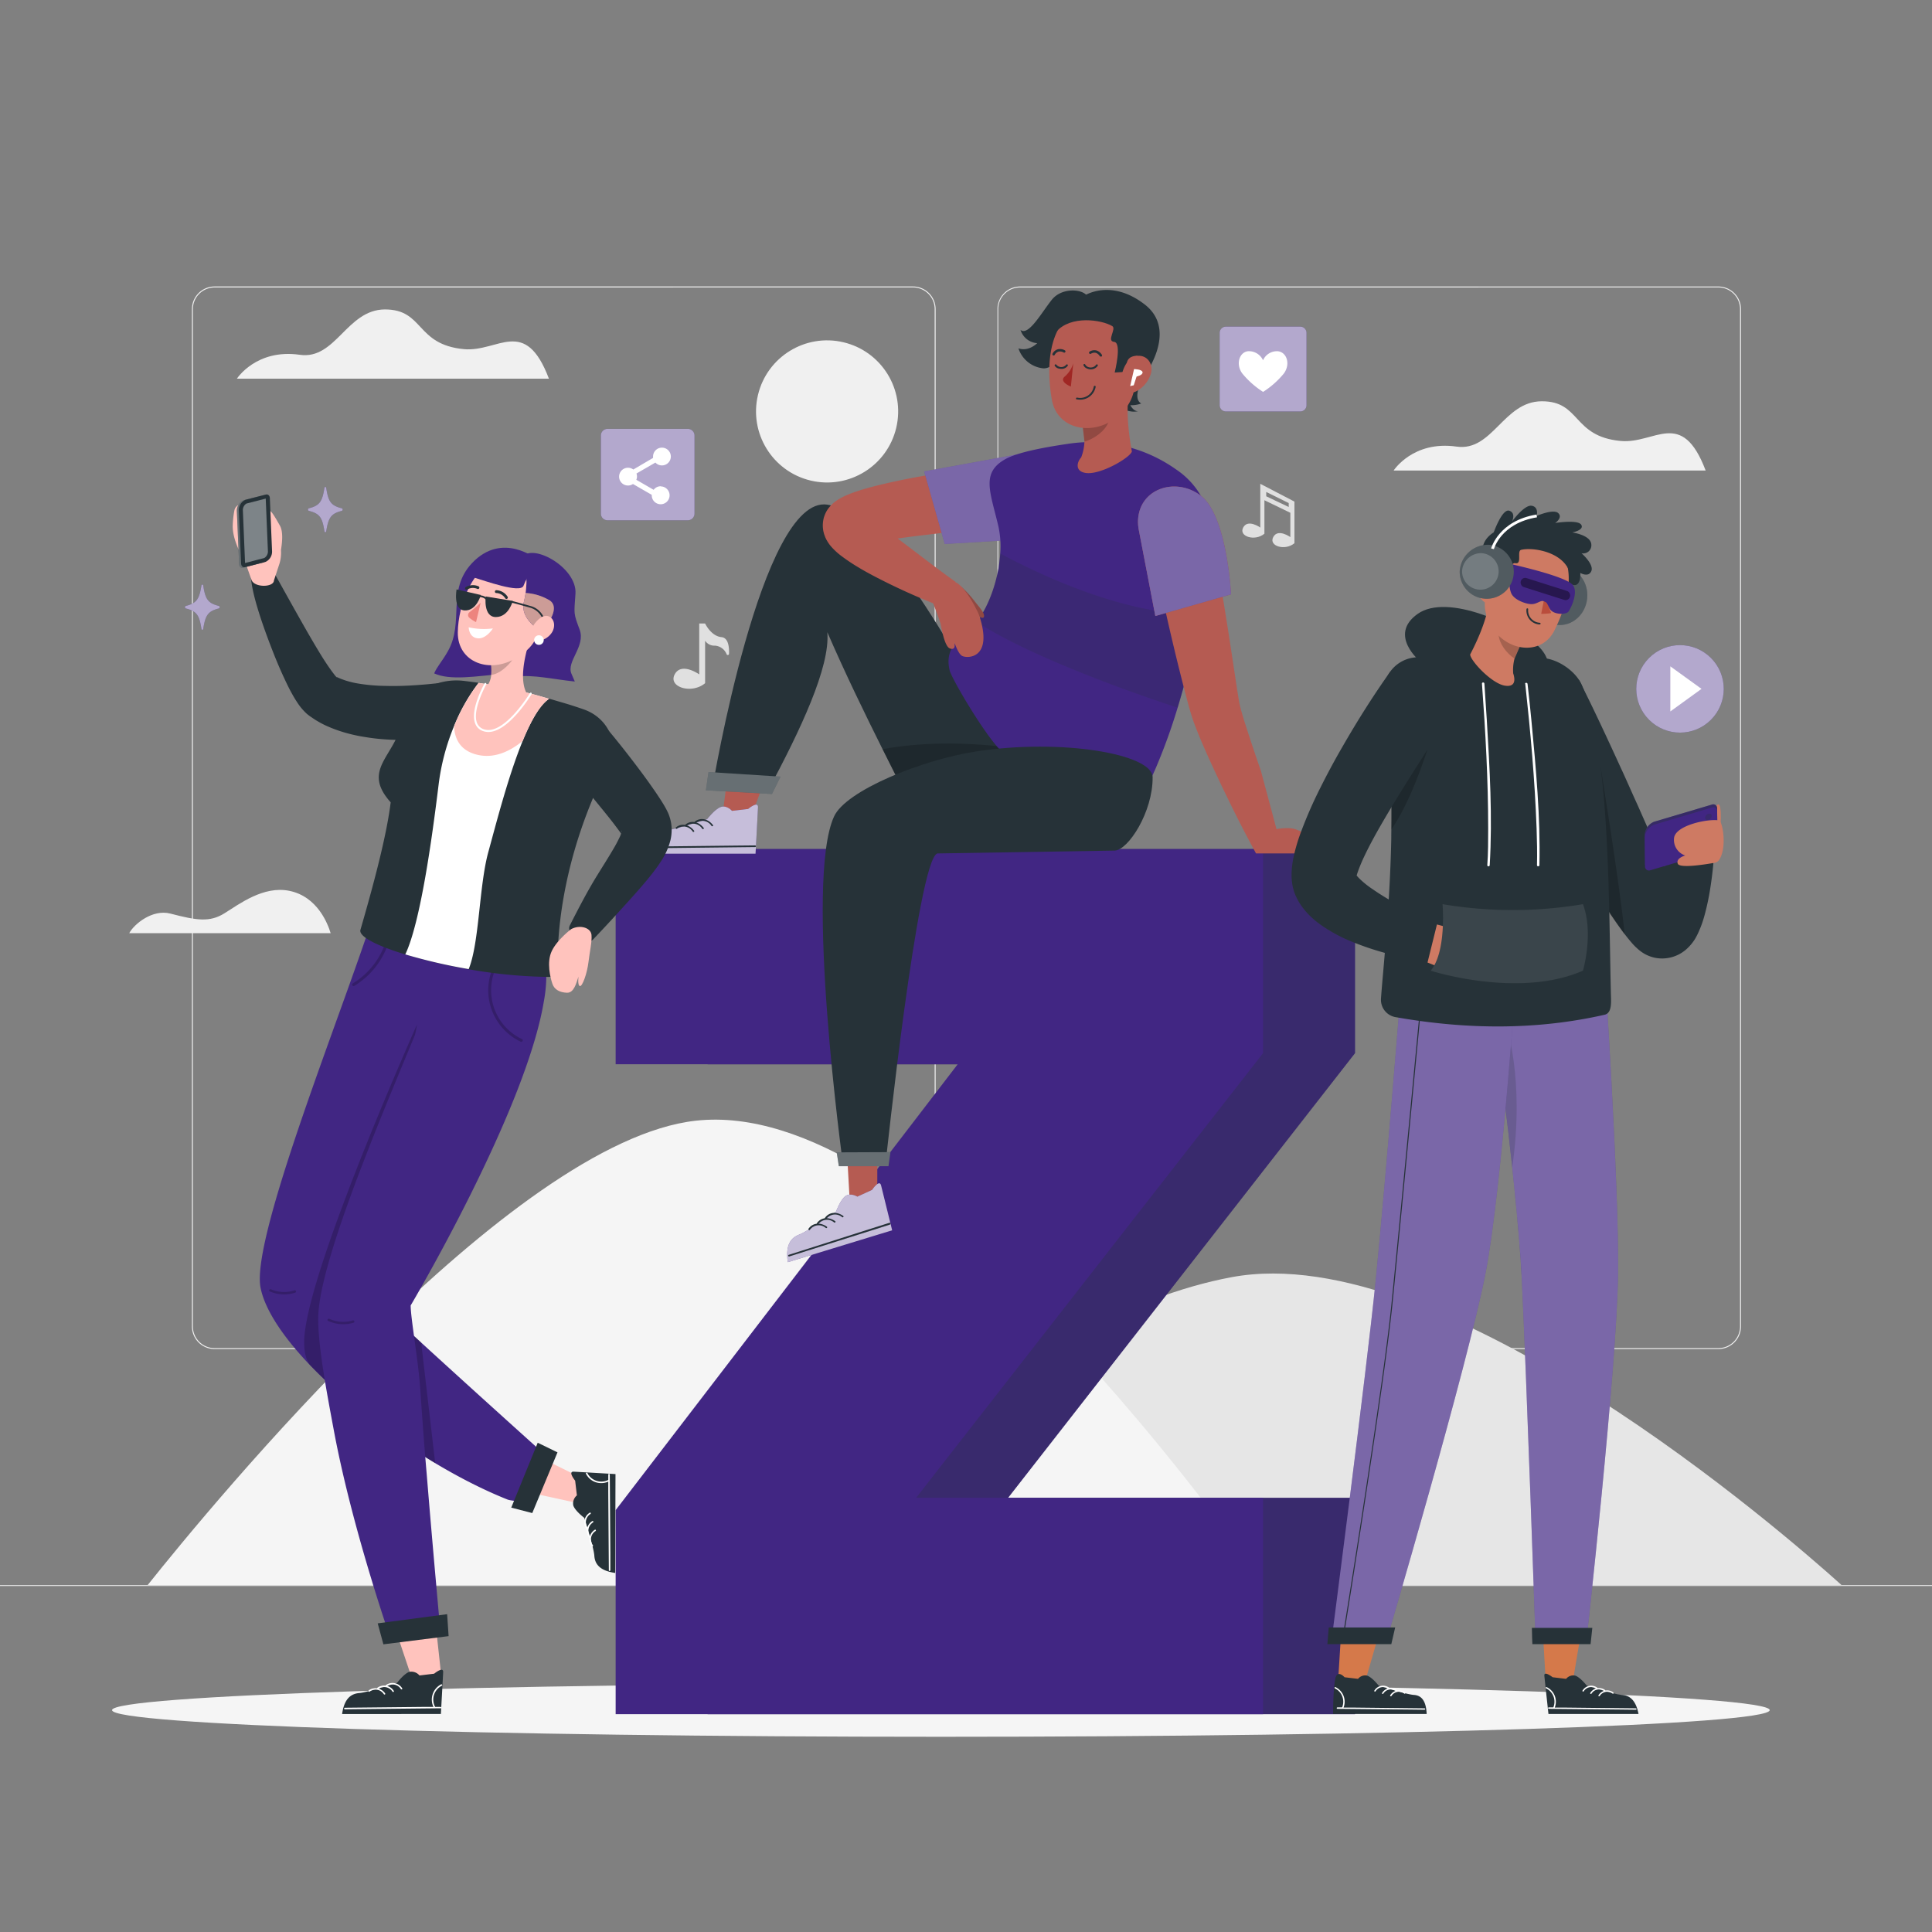 <svg xmlns="http://www.w3.org/2000/svg" viewBox="0 0 500 500"><rect x="0" y="0" width="500" height="500" fill="#808080" stroke="none"/><g id="freepik--background-complete--inject-1"><path d="M444.71,349.14H264a5.87,5.87,0,0,1-5.86-5.86V80A5.87,5.87,0,0,1,264,74.15H444.71A5.87,5.87,0,0,1,450.57,80V343.28A5.87,5.87,0,0,1,444.71,349.14ZM264,74.4A5.61,5.61,0,0,0,258.35,80V343.28a5.61,5.61,0,0,0,5.61,5.61H444.71a5.61,5.61,0,0,0,5.61-5.61V80a5.61,5.61,0,0,0-5.61-5.61Z" style="fill:#f0f0f0"></path><path d="M236.28,349.14H55.53a5.87,5.87,0,0,1-5.86-5.86V80a5.87,5.87,0,0,1,5.86-5.86H236.28A5.87,5.87,0,0,1,242.14,80V343.28A5.87,5.87,0,0,1,236.28,349.14ZM55.53,74.4A5.61,5.61,0,0,0,49.92,80V343.28a5.61,5.61,0,0,0,5.61,5.61H236.28a5.61,5.61,0,0,0,5.61-5.61V80a5.61,5.61,0,0,0-5.61-5.61Z" style="fill:#f0f0f0"></path><rect y="410.21" width="500" height="0.25" style="fill:#e0e0e0"></rect><path d="M476.59,410.21C462,397.07,373.94,320.3,318.8,330.52c-54.37,10.07-113,68.38-124,79.69Z" style="fill:#e6e6e6"></path><path d="M327.74,410.21c-15-20.08-90.49-126.48-147.63-120.18C132.25,295.3,54.83,389.35,38.22,410.21Z" style="fill:#f5f5f5"></path><path d="M61.31,98s5-7.8,16.29-6.18c9.32,1.33,12.12-11.68,22-11.74,10.21,0,7.88,9.09,20.46,10.28,8.85.83,15.82-8.65,22,7.64Z" style="fill:#f0f0f0"></path><path d="M360.67,121.77s5-7.8,16.29-6.19c9.32,1.33,12.13-11.68,22-11.73,10.21-.06,7.88,9.09,20.46,10.27,8.85.84,15.82-8.65,22,7.65Z" style="fill:#f0f0f0"></path><circle cx="214.04" cy="106.48" r="18.39" transform="translate(60.9 290.04) rotate(-76.61)" style="fill:#f0f0f0"></circle><path d="M85.57,241.5c-.72-2.38-3.38-9.45-10.67-10.95-6.7-1.38-13,3.44-16.83,5.82s-7.19,1.83-14,.06c-4.61-1.19-9.38,2.72-10.62,5.07Z" style="fill:#f0f0f0"></path><path d="M188.67,169.2a.32.32,0,0,1-.61.13,3.54,3.54,0,0,0-3.05-2.24,2.83,2.83,0,0,1-2.53-1.28v11c-3.5,2.93-9.62,1-7.87-2.28s6.35,0,6.35,0V161.36h1.52s1.51,3.27,4.24,3.53C188.53,165.06,188.73,167.55,188.67,169.2Z" style="fill:#e0e0e0"></path><path d="M335,129.81h0l-8.84-4.6v2.11h0v9.21s-3.21-2.32-4.43,0,3.05,3.64,5.5,1.59v-8.66h0l6.71,3.25h0V139s-3.21-2.33-4.43,0,3.05,3.63,5.49,1.58v-10.8Zm-1.48,1.4-5.82-2.77v-1.12l5.82,2.87Z" style="fill:#e0e0e0"></path></g><g id="freepik--Shadow--inject-1"><path d="M458,442.58c0,3.81-96,6.9-214.51,6.9S29,446.39,29,442.58s96-6.91,214.51-6.91S458,438.76,458,442.58Z" style="fill:#f5f5f5"></path></g><g id="freepik--Sparkles--inject-1"><path d="M88.42,132.22c-2.72.7-3.44,1.7-4,5.33a.23.23,0,0,1-.45,0c-.53-3.63-1.25-4.63-4-5.33a.35.35,0,0,1,0-.68c2.73-.7,3.45-1.7,4-5.33a.23.23,0,0,1,.45,0c.53,3.63,1.25,4.63,4,5.33A.35.35,0,0,1,88.42,132.22Z" style="fill:#412683"></path><g style="opacity:0.6"><path d="M88.42,132.22c-2.72.7-3.44,1.7-4,5.33a.23.23,0,0,1-.45,0c-.53-3.63-1.25-4.63-4-5.33a.35.35,0,0,1,0-.68c2.73-.7,3.45-1.7,4-5.33a.23.23,0,0,1,.45,0c.53,3.63,1.25,4.63,4,5.33A.35.35,0,0,1,88.42,132.22Z" style="fill:#fff"></path></g><path d="M56.59,157.48c-2.73.7-3.45,1.7-4,5.33a.23.23,0,0,1-.45,0c-.53-3.63-1.25-4.63-4-5.33a.35.35,0,0,1,0-.68c2.72-.7,3.44-1.7,4-5.33a.23.23,0,0,1,.45,0c.53,3.63,1.25,4.63,4,5.33A.35.35,0,0,1,56.59,157.48Z" style="fill:#412683"></path><g style="opacity:0.6"><path d="M56.59,157.48c-2.73.7-3.45,1.7-4,5.33a.23.23,0,0,1-.45,0c-.53-3.63-1.25-4.63-4-5.33a.35.35,0,0,1,0-.68c2.72-.7,3.44-1.7,4-5.33a.23.23,0,0,1,.45,0c.53,3.63,1.25,4.63,4,5.33A.35.35,0,0,1,56.59,157.48Z" style="fill:#fff"></path></g></g><g id="freepik--play-icon--inject-1"><circle cx="434.79" cy="178.28" r="11.32" transform="translate(1.28 359.66) rotate(-45)" style="fill:#412683"></circle><circle cx="434.79" cy="178.28" r="11.32" transform="translate(1.28 359.66) rotate(-45)" style="fill:#fff;opacity:0.6"></circle><polygon points="432.28 172.45 432.28 184.12 440.35 178.28 432.28 172.45" style="fill:#fff"></polygon></g><g id="freepik--like-icon--inject-1"><path d="M338.12,86.14l0,18.74a1.6,1.6,0,0,1-1.6,1.6H317.25a1.6,1.6,0,0,1-1.6-1.6l0-18.74a1.6,1.6,0,0,1,1.6-1.6l19.25,0A1.6,1.6,0,0,1,338.12,86.14Z" style="fill:#412683"></path><g style="opacity:0.6"><path d="M338.12,86.14l0,18.74a1.6,1.6,0,0,1-1.6,1.6H317.25a1.6,1.6,0,0,1-1.6-1.6l0-18.74a1.6,1.6,0,0,1,1.6-1.6l19.25,0A1.6,1.6,0,0,1,338.12,86.14Z" style="fill:#fff"></path></g><path d="M332.27,96.65a22.76,22.76,0,0,1-5.38,4.77,22.72,22.72,0,0,1-5.39-4.77c-1.92-2.61-.54-6,2-5.75a4,4,0,0,1,3.37,2.34,3.93,3.93,0,0,1,3.36-2.34C332.81,90.7,334.19,94,332.27,96.65Z" style="fill:#fff"></path></g><g id="freepik--share-icon--inject-1"><path d="M179.74,112.71v20.21a1.74,1.74,0,0,1-1.73,1.73H157.24a1.72,1.72,0,0,1-1.73-1.73l0-20.21a1.72,1.72,0,0,1,1.72-1.72H178A1.73,1.73,0,0,1,179.74,112.71Z" style="fill:#412683"></path><g style="opacity:0.6"><path d="M179.74,112.71v20.21a1.74,1.74,0,0,1-1.73,1.73H157.24a1.72,1.72,0,0,1-1.73-1.73l0-20.21a1.72,1.72,0,0,1,1.72-1.72H178A1.73,1.73,0,0,1,179.74,112.71Z" style="fill:#fff"></path></g><path d="M171,125.84a2.3,2.3,0,0,0-1.84.92l-4.48-2.59a2.24,2.24,0,0,0,.17-.86,2.44,2.44,0,0,0-.13-.77l4.9-2.83a2.3,2.3,0,1,0-.61-1.56c0,.13,0,.25,0,.36l-5.11,3a2.3,2.3,0,1,0-.09,3.75l4.86,2.8s0,.08,0,.13a2.31,2.31,0,1,0,2.31-2.31Z" style="fill:#fff"></path></g><g id="freepik--character-2--inject-1"><path d="M350.68,272.55,260.9,387.62h89.78v56H183.13v-52.8l88.52-115.39H183.13V219.75H350.68Z" style="fill:#412683"></path><g style="opacity:0.3"><path d="M350.68,272.55,260.9,387.62h89.78v56H183.13v-52.8l88.52-115.39H183.13V219.75H350.68Z" style="fill:#263238"></path></g><path d="M326.88,272.55,237.1,387.62h89.78v56H159.33v-52.8l88.52-115.39H159.33V219.75H326.88Z" style="fill:#412683"></path><polygon points="199.3 198.03 194.5 211.15 186.88 211.76 188.95 195.75 199.3 198.03" style="fill:#b55b52"></polygon><path d="M189.44,209.85s-1.33-1.56-2.9-1S183,212,183,212s-8.48,2.78-10.8,2.93-4.3,1.46-4.93,6h28.26s.57-10.21.64-12-2.57.43-2.57.43Z" style="fill:#412683"></path><g style="opacity:0.7"><path d="M189.44,209.85s-1.33-1.56-2.9-1S183,212,183,212s-8.48,2.78-10.8,2.93-4.3,1.46-4.93,6h28.26s.57-10.21.64-12-2.57.43-2.57.43Z" style="fill:#fff"></path></g><path d="M195.42,219.22l-22.25.25-5.09.05c-.28,0-.31-.43,0-.43l22.25-.25,5.09-.05c.28,0,.3.43,0,.43Z" style="fill:#263238"></path><path d="M184.14,213.74a2.81,2.81,0,0,0-4.08-.73c-.22.17-.46-.21-.24-.38,1.53-1.2,3.48-.68,4.68.89.18.23-.19.45-.36.22Z" style="fill:#263238"></path><path d="M181.74,214.48a2.8,2.8,0,0,0-4.08-.73c-.21.17-.45-.21-.24-.38,1.54-1.2,3.49-.68,4.69.89.17.23-.2.45-.37.22Z" style="fill:#263238"></path><path d="M179.27,215.21a2.81,2.81,0,0,0-4.08-.73c-.22.17-.46-.21-.24-.37,1.53-1.2,3.48-.68,4.68.88.18.23-.19.45-.36.22Z" style="fill:#263238"></path><path d="M263.3,199.1l-.69.35L259.56,201l-22.05,11.13c-1.16-2.37-2.38-4.81-3.64-7.34-1.74-3.47-3.57-7.11-5.46-10.89-4.63-9.28-9.58-19.42-14.3-30.29.78,9-7,25.4-15.33,40.95l-14.4-.7S197,128,214.11,130.6c14,2.12,38,46.62,46.29,62.74.54,1,1,2,1.41,2.76C262.77,198,263.3,199.1,263.3,199.1Z" style="fill:#263238"></path><path d="M262.86,200.5l-3.3.48-25.69,3.79c-1.74-3.47-3.57-7.11-5.46-10.89,9.71-1.77,20.41-1.88,32-.54l.77.09.64,2.67.8,3.35Z" style="opacity:0.2"></path><polygon points="183.37 199.8 182.68 204.53 199.79 205.49 202 200.99 183.37 199.8" style="fill:#263238"></polygon><g style="opacity:0.3"><polygon points="183.37 199.8 182.68 204.53 199.79 205.49 202 200.99 183.37 199.8" style="fill:#fff"></polygon></g><path d="M232.62,139.59c4.74,3.56,9.76,7.49,14.68,11L243.72,157a164.17,164.17,0,0,1-17.21-7.74c-1.41-.74-2.84-1.51-4.24-2.36A47.58,47.58,0,0,1,217.9,144a17.59,17.59,0,0,1-2.49-2.21,9.78,9.78,0,0,1-1.68-2.42,6.14,6.14,0,0,1-.25-.59l-.11-.3-.14-.41c-.07-.28-.14-.55-.19-.85a8.93,8.93,0,0,1-.1-1.16,7.63,7.63,0,0,1,.11-1.35,6,6,0,0,1,.15-.71,8.15,8.15,0,0,1,.29-.83,7.21,7.21,0,0,1,1.3-2.09,8.67,8.67,0,0,1,1.8-1.58,12,12,0,0,1,1.15-.69,17.35,17.35,0,0,1,1.71-.8c1-.42,1.87-.71,2.72-1,3.37-1.06,6.45-1.77,9.58-2.45s6.2-1.25,9.28-1.73c6.18-1,12.29-1.82,18.55-2.32l1.58,15.33c-5.94.81-12,1.48-18,2.16-3,.38-6,.69-8.9,1.1l-1.94.26Z" style="fill:#b55b52"></path><path d="M262.89,117.67,239.17,122l5.32,18.79,16.67-1S267.1,125.39,262.89,117.67Z" style="fill:#412683"></path><g style="opacity:0.3"><path d="M262.89,117.67,239.17,122l5.32,18.79,16.67-1S267.1,125.39,262.89,117.67Z" style="fill:#fff"></path></g><path d="M310.48,158.9a192.19,192.19,0,0,1-5.71,24.24,149.18,149.18,0,0,1-5.57,15.43c-8.33,19.51-14.6,13.17-14.6,13.17s-21.24-13.44-25.38-17.29-13.08-19-13.49-21.08-1-5.78,4.35-9.7a13.82,13.82,0,0,0,2.69-2.71c3.32-4.32,5.69-11.31,6.09-17.72a24.23,24.23,0,0,0-.47-7c-2.11-9-4.57-13.87,1.82-17.43,3.07-1.72,9.76-3,15.88-3.9a38.32,38.32,0,0,1,28.24,6.55,20.71,20.71,0,0,1,6.48,6.89C313.1,132.92,312.83,144.86,310.48,158.9Z" style="fill:#412683"></path><path d="M310.48,158.9a192.19,192.19,0,0,1-5.71,24.24c-7.44-2.42-36.78-12.32-52-22.18,3.32-4.32,5.69-11.31,6.09-17.72C265.12,146.65,290.16,159.54,310.48,158.9Z" style="fill:#263238;opacity:0.2"></path><path d="M312.52,133.39c1.56,7.48,2.92,15,4.16,22.54s2.37,15.12,3.49,22.56l.44,2.7a11.32,11.32,0,0,0,.23,1.16c.08.36.15.71.28,1.16.45,1.66,1,3.43,1.58,5.2,1.15,3.55,2.35,7.15,3.61,10.74l4.82,18-6.08,3.41c-3.67-6.79-5.42-10.3-8.78-17.26-1.65-3.49-3.3-7-4.86-10.59-.78-1.81-1.54-3.63-2.28-5.61-.36-.92-.78-2.26-1.06-3.2s-.56-2-.81-2.9c-2-7.54-3.8-15-5.48-22.47s-3.16-15-4.42-22.56Z" style="fill:#b55b52"></path><path d="M343.47,220.87c1.52-.48,2.06-1.68.16-2.49-2.62-1.12-5.39-2.62-8.21-3.72s-9,.75-9.25.93l-1.09,5.28Z" style="fill:#b55b52"></path><path d="M294.72,137.13,299,159.42l19.59-5.6s-1-20.25-7.74-25.47c-6.29-4.9-15.72-2.14-16.31,6A11.08,11.08,0,0,0,294.72,137.13Z" style="fill:#b55b52"></path><path d="M294.72,137.13,299,159.42l19.59-5.6s-1-20.25-7.74-25.47c-6.29-4.9-15.72-2.14-16.31,6A11.08,11.08,0,0,0,294.72,137.13Z" style="fill:#412683"></path><g style="opacity:0.3"><path d="M294.72,137.13,299,159.42l19.59-5.6s-1-20.25-7.74-25.47c-6.29-4.9-15.72-2.14-16.31,6A11.08,11.08,0,0,0,294.72,137.13Z" style="fill:#fff"></path></g><path d="M281.2,76.39c-1.47-1.67-6.54-1.91-9,1.2-2.65,3.31-6.05,9.49-8.09,7.79a4.86,4.86,0,0,0,4.32,3.43s-2.16,2.26-4.86,1.35a7.58,7.58,0,0,0,6.18,5.14c4.64.77,11.39-12.42,12.47-14.58C282.24,78.31,282.06,78.4,281.2,76.39Z" style="fill:#263238"></path><path d="M284.08,77a15,15,0,0,1,11.41,3.66c2,1.82,3.57,4.2,2.8,7-1.79,6.48-6.41,16.9-6.41,16.9L272.46,89s0-6.33,3.27-9.4C277.42,78,281,77.32,284.08,77Z" style="fill:#263238"></path><path d="M280.46,76.61s6.9-4.71,15.81,2.2-.44,18.91-.44,18.91-3,5.33-.48,6.7a7.12,7.12,0,0,1-2.83.44s.84,1.65,2,1.54c0,0-1.58.59-4.33-.71S280.46,76.61,280.46,76.61Z" style="fill:#263238"></path><path d="M280.19,110.21h0s0,0,0,.08l.46,4a12.59,12.59,0,0,1-.85,4.11c-1,1-1.78,3.58,1.2,4,3.75.57,11.44-3.93,11.93-5.55-1-5.39-1.58-11.6-.59-16.47l-5,4Z" style="fill:#b55b52"></path><g style="opacity:0.2"><path d="M280.21,110.3l.46,4c2.5-.74,5.3-2.69,6.23-5.11.65-1.75.08-3.56-.63-3.76Z"></path></g><path d="M271.85,100.94c.1.86.23,1.71.38,2.56,1.35,7.45,10,9.36,16.24,4.91h0a14.11,14.11,0,0,0,1.59-1.34c4.13-4.06,3.76-7.69,4.39-15.73a11,11,0,0,0-15-11.2C272.31,82.93,270.81,92.33,271.85,100.94Z" style="fill:#b55b52"></path><path d="M278.88,103.38l-.22,0a.25.25,0,0,1-.19-.3.26.26,0,0,1,.3-.18,3.58,3.58,0,0,0,4.3-2.87.26.26,0,0,1,.31-.18.25.25,0,0,1,.17.31A4.06,4.06,0,0,1,278.88,103.38Z" style="fill:#263238"></path><path d="M281.33,95.38a1.69,1.69,0,0,1-.93-.85.26.26,0,0,1,.15-.32.24.24,0,0,1,.31.15,1.52,1.52,0,0,0,1.2.73,1.69,1.69,0,0,0,1.59-.66.25.25,0,1,1,.4.29,2.18,2.18,0,0,1-2.08.85A2.55,2.55,0,0,1,281.33,95.38Z" style="fill:#263238"></path><path d="M273.85,95.34a1.6,1.6,0,0,1-.91-.74.25.25,0,0,1,.45-.2,1.64,1.64,0,0,0,2.53,0,.24.24,0,1,1,.4.27,1.93,1.93,0,0,1-1.87.78A2.92,2.92,0,0,1,273.85,95.34Z" style="fill:#263238"></path><path d="M294.45,92.09s-2.41-.24-2.82,1.8-.23,2.34-.23,2.34l-2.92.18s1.94-7.72-.14-7.93.68-3.4-.49-4.09c-2.75-1.63-10.71-2.88-14.5,1.47,0,0,1.51-4.62,5.68-6.62s11.86-1.41,14.39,2.79S294.45,92.09,294.45,92.09Z" style="fill:#263238"></path><path d="M297.84,96.75a7.68,7.68,0,0,1-3.75,4.5c-2.38,1.23-4.12-.78-3.91-3.31.19-2.28,1.66-5.67,4.27-5.85s4.1,2.28,3.39,4.66" style="fill:#b55b52"></path><path d="M293.49,95.52l-1,4.4.92-.21.74-2.27s1.67-.34,1.54-1.12S293.49,95.52,293.49,95.52Z" style="fill:#fff"></path><path d="M272.68,92a.31.31,0,0,0,.28-.16,1.66,1.66,0,0,1,1-.84,1.85,1.85,0,0,1,1.3.22.32.32,0,0,0,.33-.55,2.54,2.54,0,0,0-1.78-.29,2.23,2.23,0,0,0-1.41,1.14.32.32,0,0,0,.12.44A.28.28,0,0,0,272.68,92Z" style="fill:#263238"></path><path d="M284.91,92.28l.14,0a.32.32,0,0,0,.13-.43,2.54,2.54,0,0,0-1.41-1.15A2.25,2.25,0,0,0,282,91a.32.32,0,0,0-.12.44.34.34,0,0,0,.44.12,1.64,1.64,0,0,1,1.29-.24,1.93,1.93,0,0,1,1,.83A.34.34,0,0,0,284.91,92.28Z" style="fill:#263238"></path><path d="M277.76,94a7.14,7.14,0,0,1-2.17,3.42c-1.67,1.35,1.55,2.63,1.55,2.63Z" style="fill:#a02724"></path><polygon points="227.05 296.5 227.04 309.48 219.99 312.27 219.09 296.31 227.05 296.5" style="fill:#b55b52"></polygon><path d="M221.88,309.69s-1.73-1.1-3.07-.14-2.44,4-2.44,4-7.3,5.12-9.48,5.94-3.68,2.65-3,7.16l27-8.25s-2.44-9.93-2.87-11.63-2.33,1.17-2.33,1.17Z" style="fill:#412683"></path><g style="opacity:0.7"><path d="M221.88,309.69s-1.73-1.1-3.07-.14-2.44,4-2.44,4-7.3,5.12-9.48,5.94-3.68,2.65-3,7.16l27-8.25s-2.44-9.93-2.87-11.63-2.33,1.17-2.33,1.17Z" style="fill:#fff"></path></g><path d="M230.33,316.92l-21.21,6.71-4.86,1.54c-.27.08-.42-.33-.15-.41L225.33,318l4.85-1.54c.27-.08.42.33.15.42Z" style="fill:#263238"></path><path d="M217.94,315a2.8,2.8,0,0,0-4.12.49c-.15.22-.49-.07-.34-.29,1.12-1.6,3.14-1.67,4.74-.52.24.17-.05.49-.28.32Z" style="fill:#263238"></path><path d="M215.86,316.36a2.8,2.8,0,0,0-4.11.49c-.16.23-.5-.07-.34-.29,1.12-1.59,3.13-1.67,4.74-.52.23.17-.06.49-.29.32Z" style="fill:#263238"></path><path d="M213.71,317.79a2.8,2.8,0,0,0-4.12.49c-.15.22-.49-.07-.34-.29,1.12-1.6,3.14-1.67,4.74-.52.24.17-.05.48-.28.32Z" style="fill:#263238"></path><path d="M288.49,220.13l-45.91.74C237.5,222.52,229.21,301,229.21,301H218.12s-10-72.88-2.27-89.69c3-6.66,22.59-14.67,36.92-16.86,22-3.36,45.49.68,45.53,6.69C298.37,210.14,292,220,288.49,220.13Z" style="fill:#263238"></path><polygon points="216.54 298.23 217.09 301.81 229.94 301.81 230.45 298.17 216.54 298.23" style="fill:#263238"></polygon><g style="opacity:0.3"><polygon points="216.54 298.23 217.09 301.81 229.94 301.81 230.45 298.17 216.54 298.23" style="fill:#fff"></polygon></g><path d="M248.72,151.81a25.6,25.6,0,0,1,3.45,3.72c1.34,1.71,2.75,3.16,2.45,4.14s-3.79-1.77-4.1-2A55.87,55.87,0,0,1,248.72,151.81Z" style="fill:#b55b52"></path><g style="opacity:0.2"><path d="M248.72,151.81a25.6,25.6,0,0,1,3.45,3.72c1.34,1.71,2.75,3.16,2.45,4.14s-3.79-1.77-4.1-2A55.87,55.87,0,0,1,248.72,151.81Z"></path></g><path d="M249,169.75c-1.26-.67-2.34-4.58-2.34-4.58s1.34,3.4-.82,2.65c-1.31-.44-2.09-4.71-2.44-6.5h0c-.82-2.44-2-5.46-2-5.46s4.05-5.87,5.85-5.19c1.56.58,3.79,3.76,5.33,6.83a10.56,10.56,0,0,1,.74,1.57h0c.15.4.3.82.44,1.31C256.7,170.57,250.25,170.42,249,169.75Z" style="fill:#b55b52"></path></g><g id="freepik--character-3--inject-1"><path d="M445,216.82s.77-6.88,0-8.41-3,5-3,5Z" style="fill:#ce7a63"></path><path d="M367.62,171.25s-8.5-6.87-.74-12.37,25.7,2.9,31.22,8.32.69,10.16.69,10.16Z" style="fill:#263238"></path><polygon points="347.26 419.67 346.27 435.53 353.03 436.07 357.57 420.47 347.26 419.67" style="fill:#d5794a"></polygon><path d="M351.46,434.49a2.35,2.35,0,0,1,2.35-.84c1.31.43,3,2.59,3,2.59s7.14,2.28,9.06,2.4,3.19,1.36,3.35,4.94H345s0-8.41.82-9.87c.72-1.26,2.15.36,2.15.36Z" style="fill:#263238"></path><path d="M368.7,442.47l-4.21-.05-18.4-.18a.19.19,0,0,1,0-.37h1.25v0a3.83,3.83,0,0,0-1.89-4.93.18.18,0,0,1,.18-.31,4.19,4.19,0,0,1,2.08,5.29l2.59,0,18.4.2A.18.18,0,0,1,368.7,442.47Z" style="fill:#fff"></path><path d="M356,437.7a2.26,2.26,0,0,1,3.33-.6c.19.14.37-.18.19-.31a2.62,2.62,0,0,0-3.83.73c-.14.19.17.37.31.18Z" style="fill:#fff"></path><path d="M358,438.31a2.27,2.27,0,0,1,3.34-.6c.18.14.36-.18.18-.32a2.63,2.63,0,0,0-3.83.74c-.14.19.18.37.31.18Z" style="fill:#fff"></path><path d="M360.11,438.92a2.26,2.26,0,0,1,3.33-.61c.19.14.37-.17.19-.31a2.63,2.63,0,0,0-3.84.74c-.13.18.18.37.32.18Z" style="fill:#fff"></path><polygon points="399.12 419.5 400.06 435.53 406.89 436.07 409.53 420.31 399.12 419.5" style="fill:#d5794a"></polygon><path d="M405.31,434.49a2.36,2.36,0,0,1,2.35-.84c1.32.43,3,2.59,3,2.59s7.13,2.28,9.06,2.4,3.61,1.21,4.33,4.94H400.74s-.92-8.43-1.06-9.87,2.14.36,2.14.36Z" style="fill:#263238"></path><path d="M423.4,442.47l-4.21-.05-18.4-.18a.19.19,0,0,1,0-.37H402a.06.06,0,0,1,0,0,3.83,3.83,0,0,0-1.89-4.93.18.18,0,0,1,.18-.31,4.19,4.19,0,0,1,2.08,5.29l2.59,0,18.4.2A.18.18,0,0,1,423.4,442.47Z" style="fill:#fff"></path><path d="M409.87,437.7a2.27,2.27,0,0,1,3.34-.6c.18.14.36-.18.18-.31a2.62,2.62,0,0,0-3.83.73c-.13.19.18.37.31.18Z" style="fill:#fff"></path><path d="M411.88,438.31a2.27,2.27,0,0,1,3.34-.6c.19.14.37-.18.18-.32a2.63,2.63,0,0,0-3.83.74c-.13.19.18.37.31.18Z" style="fill:#fff"></path><path d="M414,438.92a2.27,2.27,0,0,1,3.34-.61c.18.14.36-.17.18-.31a2.62,2.62,0,0,0-3.83.74c-.14.18.18.37.31.18Z" style="fill:#fff"></path><path d="M415.14,248.22s3.87,57.84,3.61,81.36c-.27,24.47-8.25,95.66-8.25,95.66H397.43s-2.41-69.94-3.58-94c-1.27-26.19-9.1-83-9.1-83Z" style="fill:#412683"></path><path d="M418.75,329.58c-.27,24.47-8.25,95.66-8.25,95.66H397.43s-2.41-69.94-3.58-94c-.37-7.77-1.33-18.25-2.49-29.14-1-9.61-2.2-19.54-3.27-28.22-1.81-14.62-3.34-25.69-3.34-25.69h30.39S419,306.06,418.75,329.58Z" style="fill:#fff;opacity:0.3"></path><path d="M391.36,302.13c-1-9.61-2.2-19.54-3.27-28.22l1.53-9.16S394.74,279.05,391.36,302.13Z" style="fill:#263238;opacity:0.2"></path><path d="M396.45,421.29c0,1.41.13,4.22.13,4.22h15.06l.45-4.22Z" style="fill:#263238"></path><path d="M392.73,248.22s-4,59-8.23,81.07c-4.67,24.18-25.86,95.95-25.86,95.95H344.51s9.07-69.63,11.49-93.58c2.62-26,6.82-78.92,6.82-78.92Z" style="fill:#412683"></path><path d="M392.73,248.22s-4,59-8.23,81.07c-4.67,24.18-25.86,95.95-25.86,95.95H344.51s9.07-69.63,11.49-93.58c2.62-26,6.82-78.92,6.82-78.92Z" style="fill:#fff;opacity:0.3"></path><path d="M347.94,421.82a.13.13,0,0,0,.12-.11c.11-.72,10.16-62.94,12.33-84.45,2.35-23.35,7.25-75.11,7.3-75.63a.13.13,0,0,0-.12-.15.14.14,0,0,0-.14.12c-.05.52-4.95,52.28-7.3,75.62C358,358.73,347.9,421,347.8,421.67a.13.13,0,0,0,.11.15Z" style="fill:#263238"></path><path d="M343.88,421.19c-.14,1.44-.36,4.32-.36,4.32h16.55l1-4.32Z" style="fill:#263238"></path><path d="M443.66,220.26a98.1,98.1,0,0,1-1.34,11.4c-.36,1.92-.79,3.86-1.39,5.94a26.58,26.58,0,0,1-1.22,3.33,16.87,16.87,0,0,1-1,2,11.94,11.94,0,0,1-2.23,2.69,9.46,9.46,0,0,1-8.08,2.27,9.66,9.66,0,0,1-1.33-.37,10.57,10.57,0,0,1-1.14-.49,11,11,0,0,1-1-.6c-.31-.22-.67-.5-.78-.59l-.47-.41-.23-.22-.15-.13-.57-.58c-1-1.13-1.62-1.91-2.21-2.68l-.23-.3c-1.28-1.7-2.36-3.28-3.44-4.87l-.58-.89c-1.89-2.87-3.63-5.73-5.39-8.58-1.89-3.16-3.72-6.34-5.53-9.52s-3.56-6.38-5.23-9.61c-3.41-6.46-6.65-12.94-9.58-19.66l18.08-12.44c3.28,6.35,7.79,16.09,10.77,22.62,1.52,3.25,2.93,6.55,4.43,9.8l4.33,9.81c.87,2,1.76,4,2.65,6,.83-2,1.64-4.05,2.45-6Z" style="fill:#263238"></path><path d="M420.46,241.81l-.23-.3c-1.28-1.7-2.36-3.28-3.44-4.87l-.58-.89-2-37.36S419.1,228.11,420.46,241.81Z" style="opacity:0.2"></path><path d="M425.73,223.46l-.08-7.51a3.92,3.92,0,0,1,2.45-3.29L443,208.24a1,1,0,0,1,1.39,1l.08,7.51a3.91,3.91,0,0,1-2.44,3.28l-14.93,4.42A1,1,0,0,1,425.73,223.46Z" style="fill:#412683"></path><g style="opacity:0.4"><path d="M425.73,223.46l-.08-7.51a3.92,3.92,0,0,1,2.45-3.29L443,208.24a1,1,0,0,1,1.39,1l.08,7.51a3.91,3.91,0,0,1-2.44,3.28l-14.93,4.42A1,1,0,0,1,425.73,223.46Z" style="fill:#263238"></path></g><path d="M425.74,224.22l-.08-7.51a3.91,3.91,0,0,1,2.44-3.29L443,209a1,1,0,0,1,1.39,1l.08,7.51a3.9,3.9,0,0,1-2.45,3.29l-14.92,4.42A1,1,0,0,1,425.74,224.22Z" style="fill:#412683"></path><g style="opacity:0.4"><path d="M435.68,218.34c-.92.37-1.67,0-1.68-.76a2.58,2.58,0,0,1,1.66-2.12c.92-.37,1.67,0,1.68.76A2.58,2.58,0,0,1,435.68,218.34Z" style="fill:#263238"></path></g><path d="M442.2,212.15c-.46.17-.87,0-.9-.46a1.13,1.13,0,0,1,.78-1.06c.46-.16.87.05.9.47A1.11,1.11,0,0,1,442.2,212.15Z" style="fill:#412683"></path><g style="opacity:0.3"><path d="M442.2,212.15c-.46.17-.87,0-.9-.46a1.13,1.13,0,0,1,.78-1.06c.46-.16.87.05.9.47A1.11,1.11,0,0,1,442.2,212.15Z" style="fill:#263238"></path></g><path d="M415.25,262.62c-17.4,3.95-35.49,3.9-54.15.6a4.56,4.56,0,0,1-3.7-4.83c.13-1.87.33-4.18.57-6.87l.42-4.91c.67-8.06,1.44-18.37,1.67-29.54,0-2,.05-4,.05-6.06,0-1,0-2.1,0-3.15,0-1.6,0-3.21-.09-4.82a199.93,199.93,0,0,0-1.8-22.6,8.93,8.93,0,0,1,7.5-10.24c2.34-.31,4.91-.57,7.45-.7a174.45,174.45,0,0,1,20.84,0,59.66,59.66,0,0,1,6.65,1c3.43.74,7.3,3.52,8.73,6.82,7.17,16.62,6.92,54.17,7.5,79.51C416.92,259.06,417.33,262.15,415.25,262.62Z" style="fill:#263238"></path><path d="M369.44,194c-2.56,7.53-5.36,14.77-9.35,20.66,0-1,0-5.78,0-6.83,0-1.6,0-3.21-.09-4.82Z" style="opacity:0.2"></path><ellipse cx="403.8" cy="154.19" rx="7.58" ry="7" transform="translate(209.99 540.54) rotate(-84.26)" style="fill:#263238"></ellipse><g style="opacity:0.2"><ellipse cx="403.8" cy="154.19" rx="7.58" ry="7" transform="translate(209.99 540.54) rotate(-84.26)" style="fill:#fff"></ellipse></g><path d="M386.58,137.77s2.18-6.16,4-5.6.74,2.78.74,2.78,3.16-4.37,5.08-4.06,1.29,2.63,1.29,2.63,4.35-1.91,5.59-.72-.8,2.55-.8,2.55,5.86-.94,6.74.45-2.31,2-2.31,2,4.93.67,4.93,3.22a2.1,2.1,0,0,1-2.54,2.16s3.26,2.85,2.54,4.6-2.86.5-2.86.5.26,3.82-2.06,3.05a7.71,7.71,0,0,1-3.64-2.74Z" style="fill:#263238"></path><path d="M399,136.87a13.77,13.77,0,0,0-11,.14c-2.26,1-4.26,2.72-4.33,5.36a147.45,147.45,0,0,0,1.06,16.54l21.23-8.43s1.67-5.56-.34-9.13C404.54,139.49,401.57,137.93,399,136.87Z" style="fill:#263238"></path><path d="M393.43,167h0l0,.07-1.46,3.34a11.09,11.09,0,0,0-.36,2.11,12.51,12.51,0,0,0,0,1.73c.55,1.67.6,3.61-2.13,3.2-3.44-.52-9-6.53-9-8.08,2.33-4.46,4.51-9.75,5-14.28l3.26,4.86Z" style="fill:#ce7a63"></path><g style="opacity:0.2"><path d="M393.39,167.07l-1.46,3.34c-2-1.31-3.93-3.78-4.09-6.16-.1-1.71.88-3.14,1.57-3.12Z"></path></g><path d="M403.24,161.11c-.32.73-.66,1.44-1,2.14-3.19,6.17-11.31,5.51-15.56-.06,0,0,0,0,0,0a12.55,12.55,0,0,1-1-1.6c-2.52-4.67-1.22-7.76.39-15a10.07,10.07,0,0,1,16.13-5.79C407.69,145.2,406.47,153.84,403.24,161.11Z" style="fill:#ce7a63"></path><path d="M398.27,161.6l.2,0a.21.21,0,0,0,.23-.2.22.22,0,0,0-.21-.23,3.19,3.19,0,0,1-3-3.51.2.2,0,0,0-.21-.22.22.22,0,0,0-.23.21A3.61,3.61,0,0,0,398.27,161.6Z" style="fill:#263238"></path><path d="M385.81,147.26s2.19.45,2,2.34-.43,2.12-.43,2.12l2.51.94s.38-7.29,2.26-6.91.32-3.16,1.53-3.45c2.85-.69,10.17.36,12.32,5.19a11.25,11.25,0,0,0-3.19-7.33c-3.11-2.87-10-4.43-13.37-1.44S385.81,147.26,385.81,147.26Z" style="fill:#263238"></path><path d="M381.59,150.44a7,7,0,0,0,2.07,4.95c1.76,1.72,3.82.43,4.32-1.84.45-2.06.07-5.42-2.17-6.29a3.15,3.15,0,0,0-4.22,3.18" style="fill:#ce7a63"></path><path d="M396.29,152.38c-.17.58,0,1.13.38,1.24s.81-.27,1-.84,0-1.14-.38-1.24-.82.27-1,.84" style="fill:#263238"></path><path d="M402.63,154.13c-.17.58,0,1.14.38,1.25s.82-.27,1-.85,0-1.13-.38-1.24-.81.27-1,.84" style="fill:#263238"></path><path d="M404.93,153a.28.28,0,0,1-.2-.22,1.54,1.54,0,0,0-.66-1,1.79,1.79,0,0,0-1.2-.16.29.29,0,1,1-.14-.56,2.31,2.31,0,0,1,1.64.22,2.06,2.06,0,0,1,.93,1.38.3.3,0,0,1-.22.35Z" style="fill:#263238"></path><path d="M395,150.38a.26.26,0,0,1-.11-.07.29.29,0,0,1,0-.41,2.31,2.31,0,0,1,1.5-.71,2.06,2.06,0,0,1,1.53.65.3.3,0,0,1,0,.41.3.3,0,0,1-.42,0,1.51,1.51,0,0,0-1.1-.49,1.74,1.74,0,0,0-1.09.53A.3.3,0,0,1,395,150.38Z" style="fill:#263238"></path><path d="M399.94,153.4a18.57,18.57,0,0,0,1.49,5.18c.13.24-2.57.29-2.57.29Z" style="fill:#ba4d3c"></path><path d="M383.53,176.92c.92,12.47,1.61,25,1.61,37.5,0,3.16,0,6.33-.23,9.49,0,.4.6.4.63,0,.73-12.46,0-25.06-.75-37.5-.19-3.16-.4-6.33-.63-9.49,0-.4-.66-.4-.63,0Z" style="fill:#fff"></path><path d="M394.74,177c1.35,12.43,2.48,24.92,2.93,37.41.11,3.17.18,6.33.1,9.5,0,.4.62.38.63,0,.29-12.48-.9-25.05-2.07-37.45q-.45-4.74-1-9.46c-.05-.4-.67-.38-.63,0Z" style="fill:#fff"></path><path d="M388.83,145.5s15.77,3.3,18.12,5.8c1.54,1.64-.07,5.54-1,6.94-.62.92-4,.9-4.87-.7s-.61-1.51-1.48-1.91-1.71.67-3.13.72-4.72-1.07-5.41-2.93-.05-2.75-1.61-3.17l-2.51-.61a1.73,1.73,0,0,1-1.27-2.18c.28-.94.79-2,1.69-2.18Z" style="fill:#412683"></path><g style="opacity:0.4"><rect x="393.28" y="151.22" width="13.34" height="2.42" rx="1.16" transform="translate(64.9 -113.91) rotate(17.62)"></rect></g><path d="M377.77,147.86A7,7,0,1,0,385.5,141,7.31,7.31,0,0,0,377.77,147.86Z" style="fill:#263238"></path><g style="opacity:0.2"><path d="M377.77,147.86A7,7,0,1,0,385.5,141,7.31,7.31,0,0,0,377.77,147.86Z" style="fill:#fff"></path></g><g style="opacity:0.2"><path d="M378.39,147.77a4.73,4.73,0,1,0,5.2-4.6A4.91,4.91,0,0,0,378.39,147.77Z" style="fill:#fff"></path></g><path d="M386.62,142.12l-.71-.18c0-.07,1.92-7.17,11.75-8.78l.11.72C388.42,135.41,386.63,142.05,386.62,142.12Z" style="fill:#fff"></path><path d="M444.78,222.73a2.19,2.19,0,0,1-1.48.63c-2.15.38-8.59,1.39-9.09.18-.59-1.46,1.93-2.14,1.93-2.14a4.24,4.24,0,0,1-2.89-4.58c.47-3.3,8.93-5,11.65-4.5C445.77,212.5,447.11,219.56,444.78,222.73Z" style="fill:#ce7a63"></path><path d="M355.31,230.17c5.39,3.75,12.24,7,18.77,10l-2.41,9.1A94,94,0,0,1,359.91,247a73.63,73.63,0,0,1-11.71-4,40.74,40.74,0,0,1-6-3.39A22.73,22.73,0,0,1,339,237a17.57,17.57,0,0,1-3.09-4c-.23-.44-.46-.88-.67-1.38l-.15-.37-.08-.19-.09-.28c-.12-.37-.22-.75-.32-1.13a15.14,15.14,0,0,1-.34-3.41,23.35,23.35,0,0,1,.54-4.55,45.78,45.78,0,0,1,2-6.65,111.37,111.37,0,0,1,4.94-11.23q2.66-5.33,5.58-10.37c3.89-6.77,7.94-13.23,12.5-19.64l15.68,10.73c-3.91,6.13-8,12.43-11.88,18.64-1.94,3.12-3.85,6.24-5.66,9.35s-3.53,6.22-4.93,9.2a41,41,0,0,0-1.68,4.07c-.11.3-.19.59-.25.79a9.71,9.71,0,0,0,.71.79A23.83,23.83,0,0,0,355.31,230.17Z" style="fill:#263238"></path><path d="M371.88,239.25l-2.44,9.85,6.68,2.65s4.19-6.13,4.38-8.25S371.88,239.25,371.88,239.25Z" style="fill:#ce7a63"></path><path d="M373.33,234s1.09,12.35-3.08,17.21c0,0,22.67,7.31,39.42,0,0,0,2.83-9.63,0-17.21A109.28,109.28,0,0,1,373.33,234Z" style="fill:#263238"></path><path d="M373.33,234s1.09,12.35-3.08,17.21c0,0,22.67,7.31,39.42,0,0,0,2.83-9.63,0-17.21A109.28,109.28,0,0,1,373.33,234Z" style="fill:#f0f0f0;opacity:0.1"></path></g><g id="freepik--character-1--inject-1"><path d="M117.42,190.38c-.91.17-1.6.28-2.38.4l-2.27.29c-1.52.15-3,.28-4.55.35A71.58,71.58,0,0,1,99,191.3c-1.56-.12-3.14-.32-4.73-.59a40.9,40.9,0,0,1-4.82-1.06,36,36,0,0,1-4.91-1.78,24.22,24.22,0,0,1-2.46-1.29c-.4-.23-.81-.5-1.21-.77l-.6-.41-.26-.19-.31-.24a5.78,5.78,0,0,1-.5-.43A15,15,0,0,1,77,181.9c-.51-.76-.94-1.48-1.33-2.18-.79-1.4-1.45-2.77-2.08-4.13-1.27-2.7-2.37-5.39-3.41-8.09-2.08-5.4-4.83-13.14-5.22-17.86.6-2.1,2.68-1.31,6.14-1.13,2.73,4.9,5.47,9.84,8.22,14.66,1.38,2.4,2.78,4.79,4.19,7.05.71,1.13,1.45,2.23,2.16,3.22.35.49.71.95,1,1.33s.67.7.59.56l-.09-.1-.11-.08s-.09-.06,0,0l.31.15a5,5,0,0,0,.62.28c.42.19.9.34,1.37.51a22.08,22.08,0,0,0,3.18.78,45.84,45.84,0,0,0,7.22.64c2.51.07,5.1,0,7.7-.18,1.29-.09,2.6-.18,3.9-.32l1.93-.19,1.82-.2Z" style="fill:#263238"></path><path d="M72.72,142.31a9.84,9.84,0,0,1-.37,3.48l-1.46,4.45c-.07,1.79-5,1.87-5.78-.11l-1.88-5.29c-1.52-2.22-3.1-6-3-8.85a25.12,25.12,0,0,1,.43-3.9,2,2,0,0,1,2.71-1.47,15.91,15.91,0,0,1,5.86,3.65,6.24,6.24,0,0,1,.13-1.86c.43-1.1,1.7,1.2,3.07,3.6C73.36,137.63,73,140.57,72.72,142.31Z" style="fill:#ffc3bd"></path><path d="M62.91,146.91l5.27-1.35a2.94,2.94,0,0,0,1.7-2.73l-.58-13.7c0-.75-.46-1.16-1-1L63,129.47a3,3,0,0,0-1.7,2.73l.58,13.7C61.89,146.65,62.32,147.06,62.91,146.91Z" style="fill:#263238"></path><g style="opacity:0.3"><path d="M62.91,146.91l5.27-1.35a2.94,2.94,0,0,0,1.7-2.73l-.58-13.7c0-.75-.46-1.16-1-1L63,129.47a3,3,0,0,0-1.7,2.73l.58,13.7C61.89,146.65,62.32,147.06,62.91,146.91Z" style="fill:#fff"></path></g><path d="M63.44,146.78l5.27-1.36a2.91,2.91,0,0,0,1.7-2.72L69.84,129c0-.75-.47-1.16-1.06-1l-5.27,1.35a2.92,2.92,0,0,0-1.69,2.73l.57,13.69C62.42,146.52,62.85,146.93,63.44,146.78Z" style="fill:#263238"></path><g style="opacity:0.4"><path d="M63.42,145.71,62.85,132a2,2,0,0,1,.92-1.68l5-1.29.57,13.69a2,2,0,0,1-.92,1.68Z" style="fill:#fff"></path></g><polygon points="132.15 373.45 150.5 382.48 151.03 389.33 128.71 384.46 132.15 373.45" style="fill:#ffc3bd"></polygon><path d="M149.3,387a2.73,2.73,0,0,0-.93,2.63c.47,1.41,2.83,3.18,2.83,3.18s2.48,7.69,2.61,9.79,1.31,3.89,5.4,4.48l.08-25.59s-9.24-.54-10.82-.62.38,2.33.38,2.33Z" style="fill:#263238"></path><path d="M152,381.21a4.05,4.05,0,0,0,5.41,1.81c.23-.12.43.22.19.33a4.42,4.42,0,0,1-5.94-1.92c-.13-.22.22-.44.34-.22Z" style="fill:#fff"></path><path d="M157.81,381.62l.15,20.15,0,4.61c0,.25-.39.27-.39,0l-.15-20.15,0-4.61c0-.25.39-.27.39,0Z" style="fill:#fff"></path><path d="M152.81,391.82a2.54,2.54,0,0,0-.67,3.69c.15.2-.2.41-.35.22a2.94,2.94,0,0,1,.82-4.24c.21-.16.41.18.2.33Z" style="fill:#fff"></path><path d="M153.47,394a2.54,2.54,0,0,0-.68,3.69c.16.2-.19.41-.34.22a2.94,2.94,0,0,1,.82-4.24c.21-.16.41.18.2.33Z" style="fill:#fff"></path><path d="M154.13,396.24a2.53,2.53,0,0,0-.68,3.69c.16.19-.19.41-.34.21a2.93,2.93,0,0,1,.82-4.23c.21-.16.41.17.2.33Z" style="fill:#fff"></path><path d="M137.13,389.33a.44.44,0,0,1,.19.06c-.86-.86-4.92-.87-6-1.32C104.34,377.31,70.81,350,67.44,333.31,65.07,321.65,84.35,272.6,94,244.69q.84-2.43,1.58-4.49c.58-1.64,1.11-3.09,1.57-4.3l18.09,8.43,1.68.78,2.32,1.08s-.91,3.15-2.39,8.36c-6.74,23.78-23.82,75.81-20.7,80.75,1.28,2,45.14,41.41,45.14,41.41Z" style="fill:#412683"></path><polygon points="139.16 373.38 132.31 390.17 137.75 391.58 144.28 375.87 139.16 373.38" style="fill:#263238"></polygon><g style="opacity:0.2"><path d="M107.93,265.11l-17.7,97.6c-2.21-1.67-6.8-6.19-9.8-9.2,0,0-1.87-1.53-1.7-6.74C79.29,329.19,107.93,265.11,107.93,265.11Z"></path></g><g style="opacity:0.2"><path d="M69.83,334.22a9.22,9.22,0,0,0,6.58.31.31.31,0,0,0-.21-.59,8.61,8.61,0,0,1-6.1-.28c-.37-.16-.65.4-.27.56Z"></path></g><polygon points="107.13 345.72 109 347.44 112.63 378.67 107.93 375.74 107.13 345.72" style="opacity:0.2"></polygon><g style="opacity:0.2"><path d="M100.5,240.92a19.67,19.67,0,0,1-9.19,13.58c-.41.25,0,.9.38.65a20.47,20.47,0,0,0,9.54-14c.08-.47-.65-.68-.73-.2Z"></path></g><polygon points="112.4 417.18 114.31 434.74 106.93 435.34 101.14 418.07 112.4 417.18" style="fill:#ffc3bd"></polygon><path d="M108.56,433.61a2.73,2.73,0,0,0-2.63-.93c-1.41.48-3.17,2.84-3.17,2.84S95.08,438,93,438.16s-3.89,1.33-4.46,5.42H114.1s.52-9.24.59-10.83-2.33.4-2.33.4Z" style="fill:#263238"></path><path d="M114.36,436.26a4,4,0,0,0-1.79,5.41c.12.23-.21.43-.33.2a4.43,4.43,0,0,1,1.9-5.95c.22-.13.44.21.22.34Z" style="fill:#fff"></path><path d="M114,442.1l-20.15.21-4.61.05c-.25,0-.27-.39,0-.4l20.15-.21,4.61,0c.25,0,.27.39,0,.39Z" style="fill:#fff"></path><path d="M103.75,437.13a2.53,2.53,0,0,0-3.69-.66c-.19.15-.41-.19-.22-.34a2.93,2.93,0,0,1,4.24.8c.16.21-.17.41-.33.2Z" style="fill:#fff"></path><path d="M101.58,437.8a2.53,2.53,0,0,0-3.69-.66c-.19.15-.41-.2-.22-.35a2.94,2.94,0,0,1,4.24.81c.16.21-.17.4-.33.2Z" style="fill:#fff"></path><path d="M99.34,438.46a2.54,2.54,0,0,0-3.69-.66c-.19.15-.41-.19-.22-.34a3,3,0,0,1,4.24.8c.16.21-.17.41-.33.2Z" style="fill:#fff"></path><path d="M140.71,259.37c-4.8,28.48-34.43,78.48-34.43,78.48,0,3.34,2,14.39,2.5,21.89.45,6.61,1,14.25,1.66,21.87,1.68,20.52,3.57,40.92,3.57,40.92l-13.13,1S91,395.11,86.35,369.93h0c-1.78-9.57-4.46-23.53-3.93-30.42,1.43-18.39,23-65.91,30.9-86.22,2-5.1,3.23-8.18,3.23-8.18H119l20.85,0a10.61,10.61,0,0,1,1.46,4.72A37.66,37.66,0,0,1,140.71,259.37Z" style="fill:#412683"></path><polygon points="115.72 417.75 97.75 420.12 99.22 425.55 116.1 423.43 115.72 417.75" style="fill:#263238"></polygon><g style="opacity:0.2"><path d="M84.91,341.85a9.34,9.34,0,0,0,6.58.47.31.31,0,0,0-.17-.6,8.65,8.65,0,0,1-6.09-.41c-.36-.17-.68.37-.32.54Z"></path></g><g style="opacity:0.2"><path d="M128.53,248.58a14.74,14.74,0,0,0,6.2,21c.43.21.81-.44.38-.65a14,14,0,0,1-5.93-20c.25-.41-.4-.79-.65-.38Z"></path></g><path d="M157.61,197.64c-11.78,23-13.83,43.83-13.2,55.2a127.58,127.58,0,0,1-23.11-2A140.45,140.45,0,0,1,104.89,247c-1.53-.46-3-.94-4.24-1.41-4.85-1.78-7.77-3.58-7.37-4.95,4-13.78,6.86-25.1,7.83-33-7.68-8.54,1.2-11.87,2.92-20.89,1.31-6.89,8.31-11.44,16-10.54,1.27.15,2.57.32,3.87.5l2.61.4a128.48,128.48,0,0,1,15.62,3.71l3.72,1.09c1.82.53,3.59,1.11,5.25,1.69C157.3,185.78,160.34,192.3,157.61,197.64Z" style="fill:#263238"></path><path d="M142.12,180.84c-2.43,1.62-4.74,5.76-6.86,10.93-3.69,9-6.79,21.11-8.88,28.72-2.42,8.8-2.3,23.45-5.08,30.31A140.45,140.45,0,0,1,104.89,247c3.92-8.25,6.91-29.95,8.61-43.84a58,58,0,0,1,4-15.22,47.79,47.79,0,0,1,6.36-11.22l2.61.4A128.48,128.48,0,0,1,142.12,180.84Z" style="fill:#fff"></path><path d="M142.12,180.84c-2.43,1.62-4.74,5.76-6.86,10.93-3.38,2.76-7.42,4.6-11.75,3.56s-5.85-4-6-7.38a47.79,47.79,0,0,1,6.36-11.22l2.61.4A128.48,128.48,0,0,1,142.12,180.84Z" style="fill:#ffc3bd"></path><path d="M154.89,186c3.53,4.05,6.83,8.2,10.07,12.49,1.63,2.15,3.21,4.33,4.79,6.64.79,1.18,1.56,2.3,2.44,3.85a17.51,17.51,0,0,1,.83,1.68,11.81,11.81,0,0,1,.67,2.38,11.51,11.51,0,0,1-.18,4.41,17.58,17.58,0,0,1-2.42,5.42c-.89,1.38-1.78,2.54-2.66,3.67-1.78,2.21-3.55,4.21-5.33,6.19-3.18,3.52-6.35,7-9.59,10.38a2.05,2.05,0,0,1-2.61.31L148,241.54a1.58,1.58,0,0,1-.55-2c2.25-4.43,4.62-9,7.18-13.13,1.39-2.25,2.81-4.47,4.05-6.6a33.71,33.71,0,0,0,1.61-3,5,5,0,0,0,.59-1.88c0-.07-.1.13-.07.47s.27.88,0,.42c-.5-.71-1.27-1.74-2-2.7-1.54-2-3.2-4-4.83-6-3.29-4-6.65-8.09-9.86-12.19Z" style="fill:#263238"></path><path d="M147.81,240.46s-3.58,2.69-5,5.64-.36,7,.15,8.51,1.92,2.24,3.75,2.31,2.43-2.46,3-4.18c0,0-.29,2.27.36,2.45s1.89-3.35,2.22-6.16.94-5.23.79-7.08S150.1,239.22,147.81,240.46Z" style="fill:#ffc3bd"></path><path d="M130.78,174.28l8.1-29.57s-8.84-7.28-16.7,1c-6.69,7.08-1.94,15.19-6.27,22.83-1.48,2.62-2.72,3.84-3.55,5.73C116.42,176.15,123.13,175.07,130.78,174.28Z" style="fill:#412683"></path><path d="M133.61,175.11c4.31-.58,9.73.71,15.15,1.27-.11-.24-.74-1.75-.86-2-1.41-3.19,3.73-7.11,2.11-11.44s-1.45-3.88-1.08-9.29c.47-6.95-11.8-13.6-14.05-9.07,0,0-2.33,3.59.28,10.49s2.9,9.14.16,11.77C133.33,168.75,133.28,171.84,133.61,175.11Z" style="fill:#412683"></path><path d="M128.32,183.09l-.47-.07a3.31,3.31,0,0,1-1.84-5.43,5.3,5.3,0,0,0,1.1-2.91,13.14,13.14,0,0,0-.11-3.24l1.68-1.14,8.47-4.88c-1.39,4.43-3.09,11.49-.26,14.88a13.25,13.25,0,0,1-6.51,2.78A10.91,10.91,0,0,1,128.32,183.09Z" style="fill:#ffc3bd"></path><path d="M126.39,189.44a4.26,4.26,0,0,1-1.27-.2,3.27,3.27,0,0,1-2.14-2c-1.39-3.57,2.27-10.1,2.42-10.37a.25.25,0,0,1,.34-.1.26.26,0,0,1,.1.34c0,.07-3.7,6.6-2.4,9.95a2.76,2.76,0,0,0,1.84,1.69c5.14,1.67,11.8-9.27,11.87-9.38a.25.25,0,0,1,.43.26C137.32,180.07,131.6,189.44,126.39,189.44Z" style="fill:#fff"></path><g style="opacity:0.2"><path d="M127.11,174.68a13.14,13.14,0,0,0-.11-3.24l1.68-1.14,3.87.56S130.1,174.28,127.11,174.68Z"></path></g><path d="M141.25,158.19c-2.27,7.27-2.92,9.12-7.52,12-6.92,4.34-15.34,1.26-15.25-6.54.09-7,3.8-17.74,11.62-18.93s13.43,6.18,11.15,13.46" style="fill:#ffc3bd"></path><path d="M141,149s-3-4-5.52,2.6c-.8,2.06-10-1.31-13-2.19s3.58-5.72,6.91-6.63S140.41,146.77,141,149Z" style="fill:#412683"></path><path d="M121.3,162.35a18.3,18.3,0,0,0,6.26.29s-1.76,2.83-4,2.55S121.3,162.35,121.3,162.35Z" style="fill:#fff"></path><path d="M128.94,156.82c-.15.6-.59,1-1,.91s-.59-.66-.44-1.26.59-1,1-.92.59.67.44,1.27" style="fill:#263238"></path><path d="M122.63,155.42c-.15.6-.59,1-1,.92s-.59-.67-.44-1.27.59-1,1-.91.59.66.44,1.26" style="fill:#263238"></path><path d="M122.35,154.23l-1.34-.77s.46,1.31,1.34.77" style="fill:#263238"></path><path d="M124.39,156s-1.43,1.34-2.9,2.45a.92.92,0,0,0,0,1.45,8.94,8.94,0,0,0,1.71,1.1Z" style="fill:#ed847e"></path><path d="M131,155a.31.31,0,0,1-.24-.16,2.92,2.92,0,0,0-2.25-1.36.37.37,0,1,1,0-.73,3.62,3.62,0,0,1,2.86,1.69.37.37,0,0,1-.11.51.34.34,0,0,1-.26.05" style="fill:#263238"></path><path d="M120.62,152.61a.36.36,0,0,1-.21-.17.36.36,0,0,1,.14-.5,3.62,3.62,0,0,1,3.31-.19.36.36,0,0,1,.16.49.37.37,0,0,1-.49.16,2.89,2.89,0,0,0-2.63.17.35.35,0,0,1-.28,0" style="fill:#263238"></path><path d="M128.67,155.63l-1.34-.78s.46,1.32,1.34.78" style="fill:#263238"></path><path d="M147.15,153.92c-1.2,3.72-.9,4.83-.07,6.46L140,163.66c-.06-.2-.54-.56-1.16-1.08-.23-.18-.47-.39-.72-.62-1.49-1.36-3.21-3.46-2.52-6.26.19-.79.33-1.54.43-2.24s.15-1.38.18-2a12.72,12.72,0,0,0-1.36-6.88C136.47,141.89,149.4,147,147.15,153.92Z" style="fill:#412683"></path><path d="M141,162.35l-2.16.23c-.23-.18-.47-.39-.72-.62-1.49-1.36-3.21-3.46-2.52-6.26.19-.79.33-1.54.43-2.24a13.7,13.7,0,0,1,6.25,1.94C145.27,157.47,141,162.35,141,162.35Z" style="fill:#ffc3bd"></path><g style="opacity:0.2"><path d="M141,162.35l-2.16.23c-.23-.18-.47-.39-.72-.62-1.49-1.36-3.21-3.46-2.52-6.26.19-.79.33-1.54.43-2.24a13.7,13.7,0,0,1,6.25,1.94C145.27,157.47,141,162.35,141,162.35Z"></path></g><path d="M142.61,164a4.89,4.89,0,0,1-3.55,1.89c-1.76,0-2.13-2-1.21-3.66.82-1.55,2.72-3.43,4.28-2.67s1.64,3,.48,4.44" style="fill:#ffc3bd"></path><path d="M138.6,166.53a1.24,1.24,0,1,0,0-1.76A1.24,1.24,0,0,0,138.6,166.53Z" style="fill:#fff"></path><path d="M118.16,152.54l6.28,1.44s-1.07,4.11-4.16,4S118.16,152.54,118.16,152.54Z" style="fill:#263238"></path><path d="M125.7,154.36l7,1.16s-1,4.14-4.35,4.17S125.7,154.36,125.7,154.36Z" style="fill:#263238"></path><path d="M125.84,155.29a2.11,2.11,0,0,0-2-.71l-.1-.44a2.54,2.54,0,0,1,2.47.88Z" style="fill:#263238"></path><path d="M140.17,159.66a4.82,4.82,0,0,0-3.08-2.42c-2.44-.7-4.79-1.31-4.82-1.32l.12-.43s2.37.62,4.82,1.32a5.18,5.18,0,0,1,3.38,2.68Z" style="fill:#263238"></path></g></svg>
